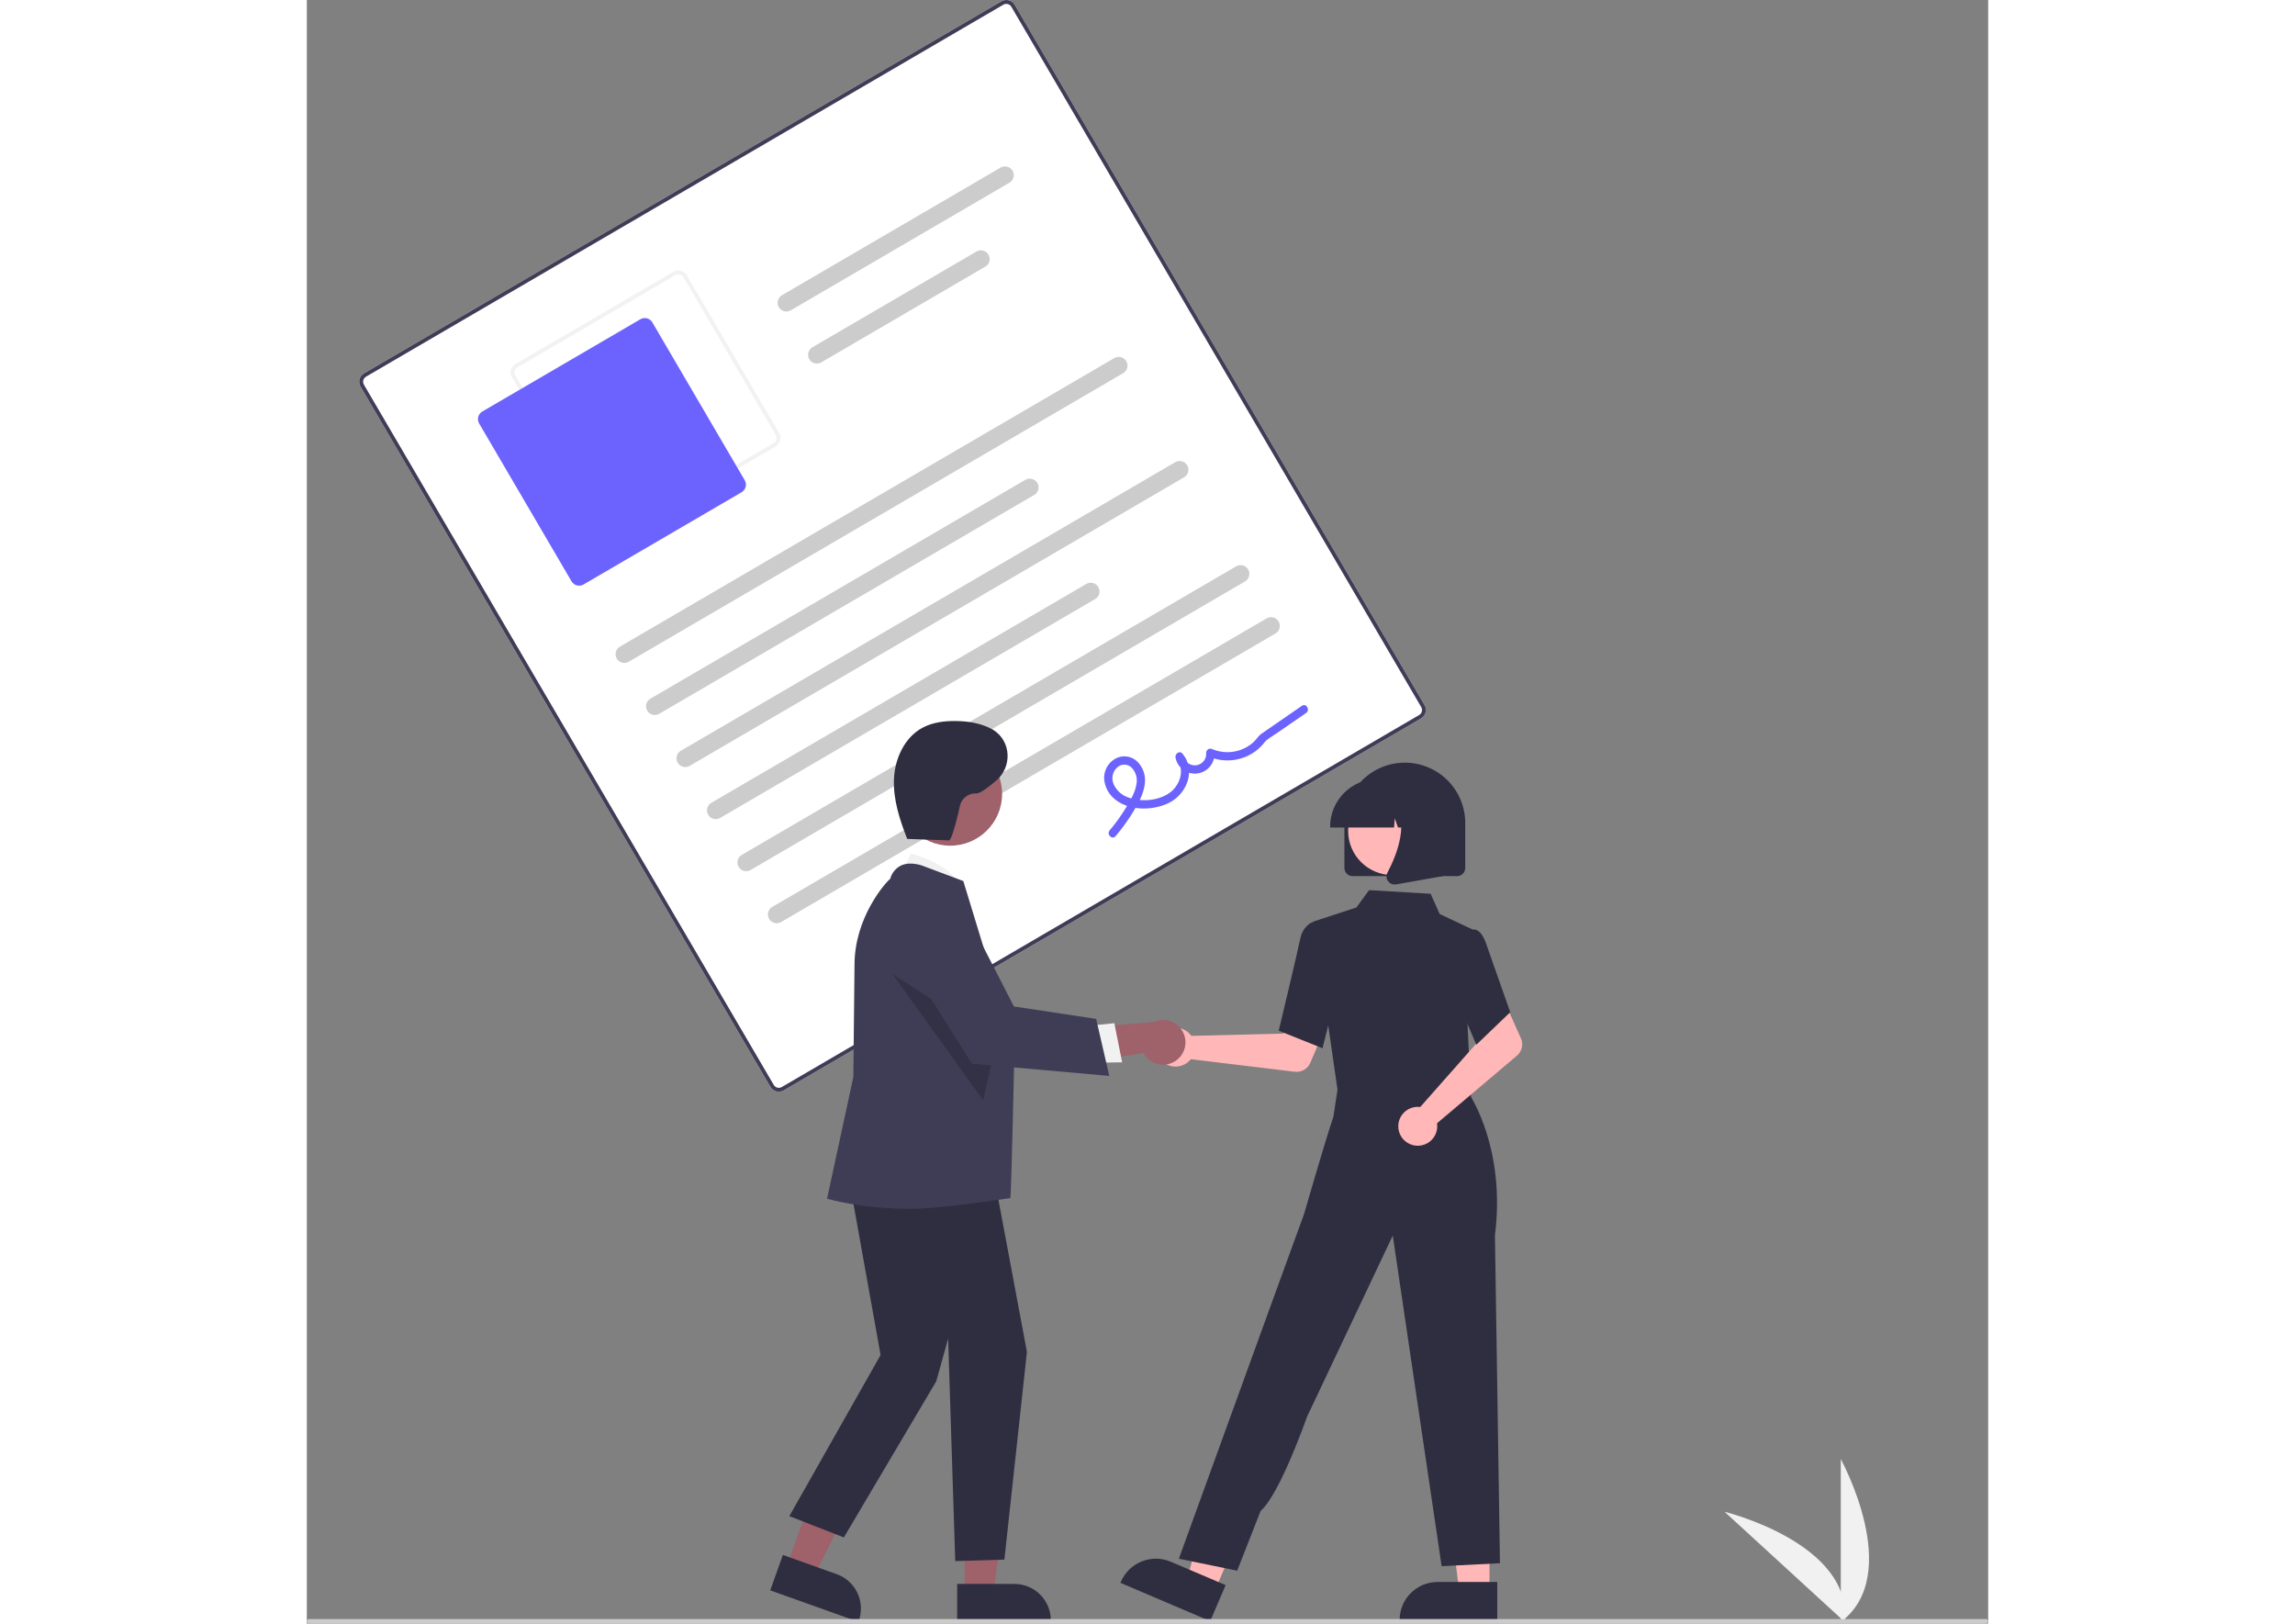 <svg width="581" height="411" viewBox="0 0 581 561" fill="none" xmlns="http://www.w3.org/2000/svg">
<rect x="0" y="0" width="581" height="561" fill="#808080" stroke="none"/>
<g clip-path="url(#clip0)">
<path d="M530.067 560.44V504.18C530.067 504.18 552.023 544.066 530.067 560.44Z" fill="#F1F1F1"/>
<path d="M531.423 560.43L489.92 522.384C489.92 522.384 534.192 533.206 531.423 560.43Z" fill="#F1F1F1"/>
<path d="M385.039 248.239L164.8 376.778C164.029 377.226 163.112 377.352 162.249 377.125C161.386 376.899 160.648 376.341 160.197 375.572L18.569 133.595C18.119 132.825 17.994 131.909 18.22 131.047C18.447 130.185 19.006 129.448 19.776 128.998L240.015 0.459C240.786 0.01 241.703 -0.115 242.566 0.111C243.429 0.337 244.167 0.895 244.619 1.664L386.246 243.641C386.696 244.411 386.821 245.327 386.595 246.189C386.368 247.051 385.809 247.788 385.039 248.239Z" fill="white"/>
<path d="M385.039 248.239L164.8 376.778C164.029 377.226 163.112 377.352 162.249 377.125C161.386 376.899 160.648 376.341 160.197 375.572L18.569 133.595C18.119 132.825 17.994 131.909 18.22 131.047C18.447 130.185 19.006 129.448 19.776 128.998L240.015 0.459C240.786 0.01 241.703 -0.115 242.566 0.111C243.429 0.337 244.167 0.895 244.619 1.664L386.246 243.641C386.696 244.411 386.821 245.327 386.595 246.189C386.368 247.051 385.809 247.788 385.039 248.239ZM20.455 130.158C19.993 130.429 19.658 130.871 19.522 131.388C19.386 131.905 19.461 132.455 19.731 132.917L161.359 374.894C161.629 375.355 162.072 375.69 162.59 375.826C163.108 375.962 163.659 375.886 164.121 375.617L384.36 247.078C384.822 246.808 385.157 246.366 385.293 245.848C385.429 245.331 385.354 244.782 385.084 244.32L243.456 2.342C243.186 1.881 242.743 1.546 242.225 1.41C241.707 1.275 241.157 1.35 240.694 1.619L20.455 130.158Z" fill="#3F3D56"/>
<path d="M162.026 154.256L107.402 186.136C106.631 186.585 105.713 186.71 104.85 186.484C103.987 186.258 103.249 185.699 102.798 184.931L70.872 130.384C70.423 129.614 70.298 128.698 70.524 127.836C70.75 126.974 71.31 126.237 72.08 125.787L126.704 93.906C127.474 93.458 128.392 93.333 129.255 93.559C130.118 93.785 130.856 94.344 131.307 95.112L163.233 149.659C163.682 150.428 163.808 151.345 163.581 152.206C163.355 153.068 162.795 153.805 162.026 154.256ZM72.759 126.948C72.297 127.218 71.961 127.66 71.826 128.177C71.69 128.694 71.765 129.244 72.035 129.706L103.96 184.252C104.231 184.714 104.674 185.049 105.192 185.184C105.709 185.32 106.26 185.245 106.723 184.976L161.346 153.095C161.808 152.825 162.144 152.383 162.28 151.866C162.416 151.349 162.34 150.799 162.071 150.337L130.145 95.79C129.874 95.329 129.432 94.994 128.914 94.858C128.396 94.723 127.845 94.798 127.383 95.067L72.759 126.948Z" fill="#F2F2F2"/>
<path d="M150.242 170.086L95.618 201.967C94.924 202.37 94.098 202.483 93.321 202.28C92.545 202.076 91.88 201.573 91.474 200.882L59.549 146.335C59.144 145.642 59.032 144.818 59.235 144.042C59.439 143.266 59.942 142.603 60.635 142.198L115.259 110.317C115.953 109.913 116.779 109.801 117.556 110.004C118.332 110.208 118.997 110.71 119.402 111.402L151.328 165.949C151.733 166.641 151.845 167.466 151.642 168.242C151.438 169.017 150.934 169.681 150.242 170.086Z" fill="#6C63FF"/>
<path d="M282.086 128.948L111.241 228.659C110.547 229.064 109.721 229.177 108.944 228.974C108.167 228.77 107.503 228.267 107.098 227.574C106.692 226.882 106.579 226.057 106.783 225.281C106.987 224.505 107.491 223.842 108.184 223.437L279.029 123.726C279.373 123.525 279.752 123.394 280.146 123.341C280.54 123.287 280.941 123.311 281.326 123.411C281.711 123.512 282.072 123.688 282.389 123.928C282.705 124.168 282.972 124.468 283.173 124.811C283.373 125.154 283.504 125.533 283.558 125.926C283.612 126.32 283.588 126.72 283.487 127.104C283.386 127.489 283.211 127.849 282.97 128.166C282.73 128.482 282.429 128.748 282.086 128.948Z" fill="#CCCCCC"/>
<path d="M251.356 171.017L121.77 246.648C121.426 246.849 121.047 246.98 120.653 247.034C120.259 247.087 119.858 247.063 119.473 246.963C118.696 246.759 118.032 246.256 117.626 245.563C117.221 244.871 117.108 244.046 117.311 243.27C117.515 242.494 118.019 241.831 118.713 241.426L248.299 165.795C248.643 165.594 249.022 165.463 249.416 165.409C249.81 165.355 250.211 165.379 250.596 165.48C250.981 165.581 251.342 165.756 251.659 165.996C251.976 166.237 252.242 166.537 252.443 166.88C252.643 167.223 252.774 167.602 252.828 167.995C252.882 168.389 252.858 168.789 252.757 169.173C252.657 169.557 252.481 169.918 252.24 170.234C252 170.551 251.699 170.817 251.356 171.017V171.017Z" fill="#CCCCCC"/>
<path d="M242.786 63.136L167.243 107.225C166.549 107.63 165.723 107.743 164.946 107.54C164.169 107.336 163.505 106.833 163.099 106.14C162.694 105.448 162.581 104.623 162.785 103.847C162.988 103.071 163.492 102.408 164.186 102.003L239.73 57.913C240.423 57.508 241.249 57.395 242.026 57.599C242.411 57.699 242.772 57.875 243.089 58.115C243.406 58.355 243.672 58.655 243.873 58.998C244.074 59.341 244.205 59.72 244.259 60.114C244.313 60.507 244.289 60.907 244.188 61.291C244.087 61.676 243.911 62.036 243.671 62.353C243.43 62.669 243.13 62.935 242.786 63.136Z" fill="#CCCCCC"/>
<path d="M234.462 92.127L177.771 125.214C177.428 125.415 177.048 125.545 176.654 125.599C176.26 125.653 175.859 125.629 175.475 125.528C175.09 125.428 174.729 125.252 174.412 125.012C174.095 124.772 173.829 124.472 173.628 124.129C173.427 123.786 173.296 123.407 173.242 123.014C173.188 122.62 173.212 122.22 173.313 121.836C173.414 121.451 173.59 121.091 173.83 120.774C174.071 120.458 174.371 120.192 174.715 119.992L231.405 86.905C232.099 86.5 232.925 86.387 233.702 86.591C234.479 86.794 235.143 87.297 235.548 87.99C235.954 88.683 236.067 89.508 235.863 90.284C235.66 91.059 235.155 91.723 234.462 92.127Z" fill="#CCCCCC"/>
<path d="M303.143 164.926L132.298 264.637C131.605 265.042 130.779 265.155 130.002 264.951C129.225 264.748 128.56 264.244 128.155 263.552C127.75 262.859 127.636 262.034 127.84 261.258C128.044 260.482 128.548 259.819 129.242 259.414L300.087 159.703C300.78 159.298 301.606 159.185 302.383 159.389C303.16 159.592 303.825 160.096 304.23 160.788C304.635 161.481 304.748 162.306 304.545 163.082C304.341 163.858 303.837 164.521 303.143 164.926V164.926Z" fill="#CCCCCC"/>
<path d="M272.413 206.994L142.827 282.626C142.484 282.826 142.104 282.957 141.71 283.011C141.316 283.065 140.915 283.041 140.53 282.94C140.146 282.839 139.784 282.664 139.468 282.424C139.151 282.184 138.884 281.884 138.684 281.541C138.483 281.198 138.352 280.819 138.298 280.425C138.244 280.032 138.268 279.631 138.369 279.247C138.47 278.863 138.645 278.502 138.886 278.186C139.126 277.87 139.427 277.604 139.77 277.403L269.357 201.772C269.7 201.572 270.08 201.441 270.474 201.387C270.868 201.333 271.269 201.357 271.653 201.458C272.038 201.558 272.399 201.734 272.716 201.974C273.033 202.214 273.299 202.514 273.5 202.857C273.701 203.2 273.832 203.579 273.886 203.972C273.94 204.366 273.916 204.766 273.815 205.15C273.714 205.535 273.538 205.895 273.298 206.212C273.057 206.528 272.757 206.794 272.413 206.994V206.994Z" fill="#CCCCCC"/>
<path d="M324.201 200.903L153.356 300.614C153.012 300.815 152.633 300.946 152.239 301C151.845 301.054 151.444 301.03 151.059 300.929C150.674 300.828 150.313 300.653 149.996 300.412C149.679 300.172 149.413 299.872 149.212 299.529C149.012 299.186 148.881 298.807 148.827 298.414C148.773 298.02 148.797 297.62 148.898 297.236C148.998 296.852 149.174 296.491 149.415 296.175C149.655 295.858 149.956 295.592 150.299 295.392L321.144 195.681C321.487 195.48 321.867 195.349 322.261 195.295C322.655 195.241 323.056 195.266 323.441 195.366C323.825 195.467 324.186 195.642 324.503 195.883C324.82 196.123 325.087 196.423 325.287 196.766C325.488 197.109 325.619 197.488 325.673 197.881C325.727 198.275 325.703 198.675 325.602 199.059C325.501 199.443 325.325 199.804 325.085 200.12C324.845 200.437 324.544 200.703 324.201 200.903Z" fill="#CCCCCC"/>
<path d="M334.729 218.892L163.884 318.603C163.541 318.803 163.161 318.934 162.767 318.988C162.373 319.042 161.972 319.018 161.588 318.917C161.203 318.817 160.842 318.641 160.525 318.401C160.208 318.161 159.942 317.861 159.741 317.518C159.54 317.175 159.409 316.796 159.355 316.403C159.301 316.009 159.325 315.609 159.426 315.225C159.527 314.84 159.703 314.48 159.943 314.163C160.184 313.847 160.484 313.581 160.828 313.381L331.673 213.669C332.016 213.469 332.396 213.338 332.79 213.284C333.184 213.23 333.585 213.254 333.969 213.355C334.354 213.456 334.715 213.631 335.032 213.871C335.349 214.111 335.615 214.412 335.816 214.754C336.017 215.097 336.148 215.476 336.202 215.87C336.256 216.263 336.232 216.664 336.131 217.048C336.03 217.432 335.854 217.793 335.614 218.109C335.373 218.426 335.073 218.692 334.729 218.892Z" fill="#CCCCCC"/>
<path d="M279.482 288.92C281.855 286.129 283.992 283.145 285.869 279.999C287.553 277.161 289.204 274.127 289.575 270.799C289.765 269.382 289.617 267.94 289.144 266.591C288.67 265.241 287.885 264.022 286.851 263.033C285.851 262.113 284.584 261.535 283.234 261.382C281.883 261.228 280.519 261.508 279.338 262.181C278.143 262.865 277.156 263.86 276.481 265.059C275.806 266.259 275.468 267.618 275.504 268.993C275.601 270.508 276.039 271.98 276.785 273.302C277.532 274.623 278.568 275.76 279.815 276.626C284.865 280.279 292.751 280.088 298.134 277.308C304.196 274.176 307.328 265.983 302.566 260.375C301.575 259.208 299.926 260.512 300.175 261.77C300.489 263.47 301.442 264.986 302.838 266.007C304.234 267.029 305.968 267.48 307.686 267.268C309.404 267.056 310.976 266.197 312.081 264.867C313.186 263.536 313.741 261.835 313.632 260.11L311.491 261.359C314.116 262.52 317.001 262.971 319.855 262.665C322.71 262.359 325.433 261.308 327.752 259.617C328.899 258.785 329.923 257.797 330.795 256.68C331.843 255.315 333.603 254.433 335.029 253.449L345.302 246.361C346.813 245.319 345.376 242.834 343.853 243.885L334.549 250.305C332.998 251.374 331.438 252.431 329.897 253.514C328.795 254.289 328.118 255.539 327.115 256.459C325.218 258.163 322.874 259.294 320.357 259.719C317.84 260.144 315.254 259.846 312.9 258.86C312.681 258.742 312.435 258.683 312.186 258.687C311.937 258.692 311.694 258.76 311.479 258.885C311.264 259.011 311.085 259.189 310.959 259.403C310.833 259.618 310.764 259.861 310.759 260.11C310.873 261.139 310.574 262.171 309.929 262.982C309.283 263.793 308.344 264.316 307.314 264.438C306.284 264.559 305.248 264.27 304.43 263.632C303.613 262.995 303.081 262.06 302.951 261.033L300.56 262.429C303.632 266.047 301.586 271.596 298.047 274.023C294.088 276.738 288.239 277.21 283.777 275.522C282.682 275.146 281.677 274.548 280.824 273.767C279.971 272.985 279.289 272.037 278.819 270.98C278.384 270.026 278.26 268.959 278.465 267.93C278.669 266.901 279.191 265.963 279.958 265.246C280.622 264.59 281.516 264.218 282.45 264.209C283.384 264.199 284.285 264.551 284.964 265.193C285.702 265.946 286.244 266.869 286.542 267.881C286.84 268.892 286.883 269.961 286.67 270.994C286.21 273.867 284.619 276.517 283.139 278.971C281.45 281.767 279.539 284.425 277.425 286.917C276.24 288.317 278.284 290.335 279.482 288.92L279.482 288.92Z" fill="#6C63FF"/>
<path d="M304.98 357.111C305.228 357.365 305.455 357.638 305.66 357.928L337.473 357.151L341.185 350.379L352.152 354.636L346.748 367.263C346.312 368.283 345.556 369.134 344.593 369.688C343.631 370.243 342.515 370.471 341.412 370.337L305.469 366.002C304.621 367.073 303.466 367.862 302.158 368.263C300.851 368.663 299.452 368.657 298.148 368.244C296.844 367.832 295.697 367.032 294.859 365.953C294.021 364.873 293.532 363.564 293.457 362.201C293.382 360.837 293.725 359.482 294.44 358.318C295.154 357.153 296.207 356.233 297.458 355.681C298.709 355.128 300.099 354.969 301.442 355.225C302.786 355.48 304.02 356.138 304.98 357.111Z" fill="#FFB7B7"/>
<path d="M408.688 550.044H398.228L393.251 509.753L408.69 509.754L408.688 550.044Z" fill="#FFB7B7"/>
<path d="M411.356 560.17L377.627 560.169V559.743C377.627 556.266 379.01 552.932 381.472 550.473C383.934 548.015 387.273 546.633 390.755 546.633H390.756L411.356 546.634L411.356 560.17Z" fill="#2F2E41"/>
<path d="M313.703 549.812L304.083 545.708L315.357 506.704L329.554 512.761L313.703 549.812Z" fill="#FFB7B7"/>
<path d="M312.173 560.17L281.156 546.938L281.323 546.546C282.691 543.349 285.275 540.825 288.506 539.53C291.737 538.235 295.351 538.275 298.553 539.64L298.554 539.641L317.498 547.722L312.173 560.17Z" fill="#2F2E41"/>
<path d="M357.843 365.839L357.086 378.08L379.198 380.442L402.333 382.915L395.523 364.328L357.843 365.839Z" fill="#FFB7B7"/>
<path d="M356.39 378.237L347.8 318.44L362.689 313.568L367.061 307.579L388.341 308.837L391.465 315.825L402.812 321.179L401.068 353.518L402.34 380.57L356.39 378.237Z" fill="#2F2E41"/>
<path d="M350.984 362.212L335.84 356.162L335.904 355.893C335.969 355.622 342.415 328.725 343.271 324.403C344.162 319.9 347.419 318.655 347.558 318.605L347.659 318.568L353.652 320.389L356.284 341.041L350.984 362.212Z" fill="#2F2E41"/>
<path d="M321.494 542.731L301.335 538.602L333.555 449.823L344.582 419.541C344.582 419.541 351.576 395.262 354.735 385.866L356.642 373.259L401.784 378.249C401.784 378.249 414.392 396.738 410.562 426.876L412.294 540.15L392.136 541.182L375.25 426.94L345.615 489.567C345.615 489.567 336.275 516.292 329.592 522.085L321.494 542.731Z" fill="#2F2E41"/>
<path d="M383.681 382.453C384.036 382.445 384.391 382.464 384.743 382.512L405.803 358.687L403.353 351.365L413.936 346.229L419.534 358.771C419.987 359.784 420.098 360.916 419.851 361.998C419.604 363.079 419.012 364.052 418.164 364.769L390.542 388.141C390.753 389.49 390.547 390.872 389.952 392.102C389.357 393.332 388.401 394.352 387.212 395.026C386.022 395.7 384.655 395.997 383.293 395.876C381.93 395.756 380.636 395.224 379.584 394.352C378.532 393.479 377.77 392.307 377.401 390.992C377.032 389.677 377.072 388.281 377.517 386.989C377.962 385.697 378.79 384.572 379.891 383.761C380.992 382.951 382.314 382.495 383.681 382.453Z" fill="#FFB7B7"/>
<path d="M404.122 361.006L395.337 340.371L398.763 325.997L402.455 321.34C402.725 321.225 403.017 321.166 403.311 321.169C403.605 321.172 403.895 321.235 404.163 321.356C405.525 321.903 406.684 323.58 407.61 326.341L415.843 349.758L404.122 361.006Z" fill="#2F2E41"/>
<path d="M358.544 299.933V284.376C358.544 278.848 360.743 273.545 364.658 269.636C368.573 265.726 373.883 263.53 379.419 263.53C384.956 263.53 390.266 265.726 394.181 269.636C398.096 273.545 400.295 278.848 400.295 284.376V299.933C400.294 300.676 399.998 301.387 399.473 301.912C398.947 302.437 398.234 302.733 397.491 302.733H361.348C360.604 302.732 359.891 302.437 359.366 301.912C358.84 301.387 358.544 300.676 358.544 299.933Z" fill="#2F2E41"/>
<path d="M375.13 302.371C383.582 302.371 390.435 295.528 390.435 287.087C390.435 278.647 383.582 271.804 375.13 271.804C366.677 271.804 359.824 278.647 359.824 287.087C359.824 295.528 366.677 302.371 375.13 302.371Z" fill="#FFB7B7"/>
<path d="M353.605 285.621C353.61 281.249 355.351 277.057 358.447 273.966C361.543 270.874 365.74 269.136 370.118 269.131H373.234C377.613 269.136 381.81 270.874 384.906 273.966C388.002 277.057 389.743 281.249 389.748 285.621V285.932H383.163L380.917 279.652L380.468 285.932H377.065L375.932 282.763L375.705 285.932H353.605L353.605 285.621Z" fill="#2F2E41"/>
<path d="M373.623 304.483C373.314 304.065 373.13 303.568 373.091 303.05C373.052 302.532 373.16 302.013 373.404 301.554C376.706 295.282 381.329 283.694 375.192 276.548L374.751 276.034H392.566V302.742L376.383 305.594C376.219 305.623 376.053 305.637 375.886 305.637C375.445 305.637 375.009 305.533 374.616 305.332C374.222 305.131 373.882 304.84 373.623 304.483Z" fill="#2F2E41"/>
<path d="M165.814 541.244L175.267 544.617L192.798 509.811L178.845 504.832L165.814 541.244Z" fill="#9F616A"/>
<path d="M160.127 549.534L164.506 537.301L183.123 543.945C186.267 545.071 188.836 547.397 190.265 550.412C191.695 553.427 191.868 556.885 190.748 560.027L190.61 560.412L160.127 549.534Z" fill="#2F2E41"/>
<path d="M227.288 550.581L237.327 550.58L242.103 511.913L227.286 511.913L227.288 550.581Z" fill="#9F616A"/>
<path d="M224.727 547.308L244.498 547.307H244.498C246.153 547.307 247.791 547.632 249.32 548.265C250.849 548.897 252.238 549.824 253.408 550.992C254.578 552.16 255.506 553.547 256.139 555.074C256.772 556.6 257.098 558.236 257.098 559.888V560.297L224.728 560.299L224.727 547.308Z" fill="#2F2E41"/>
<path d="M204.408 303.543L208.774 294.928C208.774 294.928 225.039 298.997 226.518 308.41L204.408 303.543Z" fill="#F1F1F1"/>
<path d="M186.394 402.048L198.267 468.211L166.74 523.887L185.574 531.246L217.511 477.277L221.605 462.558L224.061 539.423L241.047 538.908L248.835 467.135L236.344 400.412L186.394 402.048Z" fill="#2F2E41"/>
<path d="M208.932 417.689C191.489 417.689 180.415 414.357 180.166 414.305L179.765 414.219L188.85 372.156L189.259 333.356C189.259 316.914 200.096 304.792 201.6 303.673C201.853 302.675 202.321 301.745 202.972 300.946C203.623 300.147 204.44 299.5 205.367 299.05C208.982 297.412 213.399 299.377 213.585 299.462L226.843 304.426L226.906 304.609C227.065 305.08 244.528 362.327 244.528 362.327C244.528 362.327 243.471 412.345 243.103 413.984C243.103 413.984 218.624 417.689 208.932 417.689Z" fill="#3F3D56"/>
<path d="M222.335 292.215C232.232 292.215 240.254 284.204 240.254 274.321C240.254 264.439 232.232 256.427 222.335 256.427C212.439 256.427 204.416 264.439 204.416 274.321C204.416 284.204 212.439 292.215 222.335 292.215Z" fill="#9F616A"/>
<path opacity="0.2" d="M202.355 336.529L233.705 380.207L238.335 359.81L202.355 336.529Z" fill="black"/>
<path d="M300.643 366.248C299.761 366.945 298.737 367.44 297.643 367.698C296.549 367.957 295.412 367.973 294.311 367.745C293.21 367.517 292.173 367.051 291.272 366.379C290.371 365.708 289.629 364.847 289.097 363.858L262.113 368.171L267.959 355.248L292.687 353.134C294.41 352.352 296.361 352.228 298.169 352.786C299.977 353.345 301.518 354.546 302.499 356.162C303.479 357.779 303.832 359.699 303.49 361.558C303.148 363.416 302.135 365.086 300.643 366.248H300.643Z" fill="#9F616A"/>
<path d="M269.349 354.512L279.044 353.563L281.731 367.069L269.531 367.284L269.349 354.512Z" fill="#F1F1F1"/>
<path d="M277.297 371.775L229.812 367.553L205.836 329.475L205.762 329.139C205.081 326.028 205.558 322.777 207.102 319.991C208.647 317.206 211.153 315.077 214.155 314.002C217.156 312.927 220.446 312.98 223.411 314.15C226.377 315.32 228.814 317.528 230.269 320.361L244.343 347.777L272.749 352.064L277.297 371.775Z" fill="#3F3D56"/>
<path d="M207.072 289.857L221.945 290.39C222.852 290.423 225.312 280.653 225.634 278.626C225.889 277.306 226.616 276.124 227.679 275.301C228.742 274.477 230.07 274.069 231.413 274.151C232.526 274.256 235.334 272.179 238.231 269.719C243.731 265.05 243.444 256.28 237.403 252.335C237.238 252.227 237.076 252.129 236.917 252.039C233.105 249.909 228.646 249.194 224.279 249.139C220.319 249.09 216.248 249.587 212.76 251.459C206.507 254.814 203.179 262.145 202.886 269.228C202.594 276.311 204.868 283.236 207.448 289.84" fill="#2F2E41"/>
<path d="M579.911 561H0.779C0.572 561 0.374 560.918 0.228 560.772C0.082 560.626 0 560.429 0 560.222C0 560.016 0.082 559.818 0.228 559.672C0.374 559.527 0.572 559.445 0.779 559.445H580.221C580.428 559.445 580.626 559.527 580.772 559.672C580.918 559.818 581 560.016 581 560.222C581 560.652 580.342 561 579.911 561Z" fill="#CBCBCB"/>
</g>
<defs>
<clipPath id="clip0">
<rect width="581" height="561" fill="white"/>
</clipPath>
</defs>
</svg>
